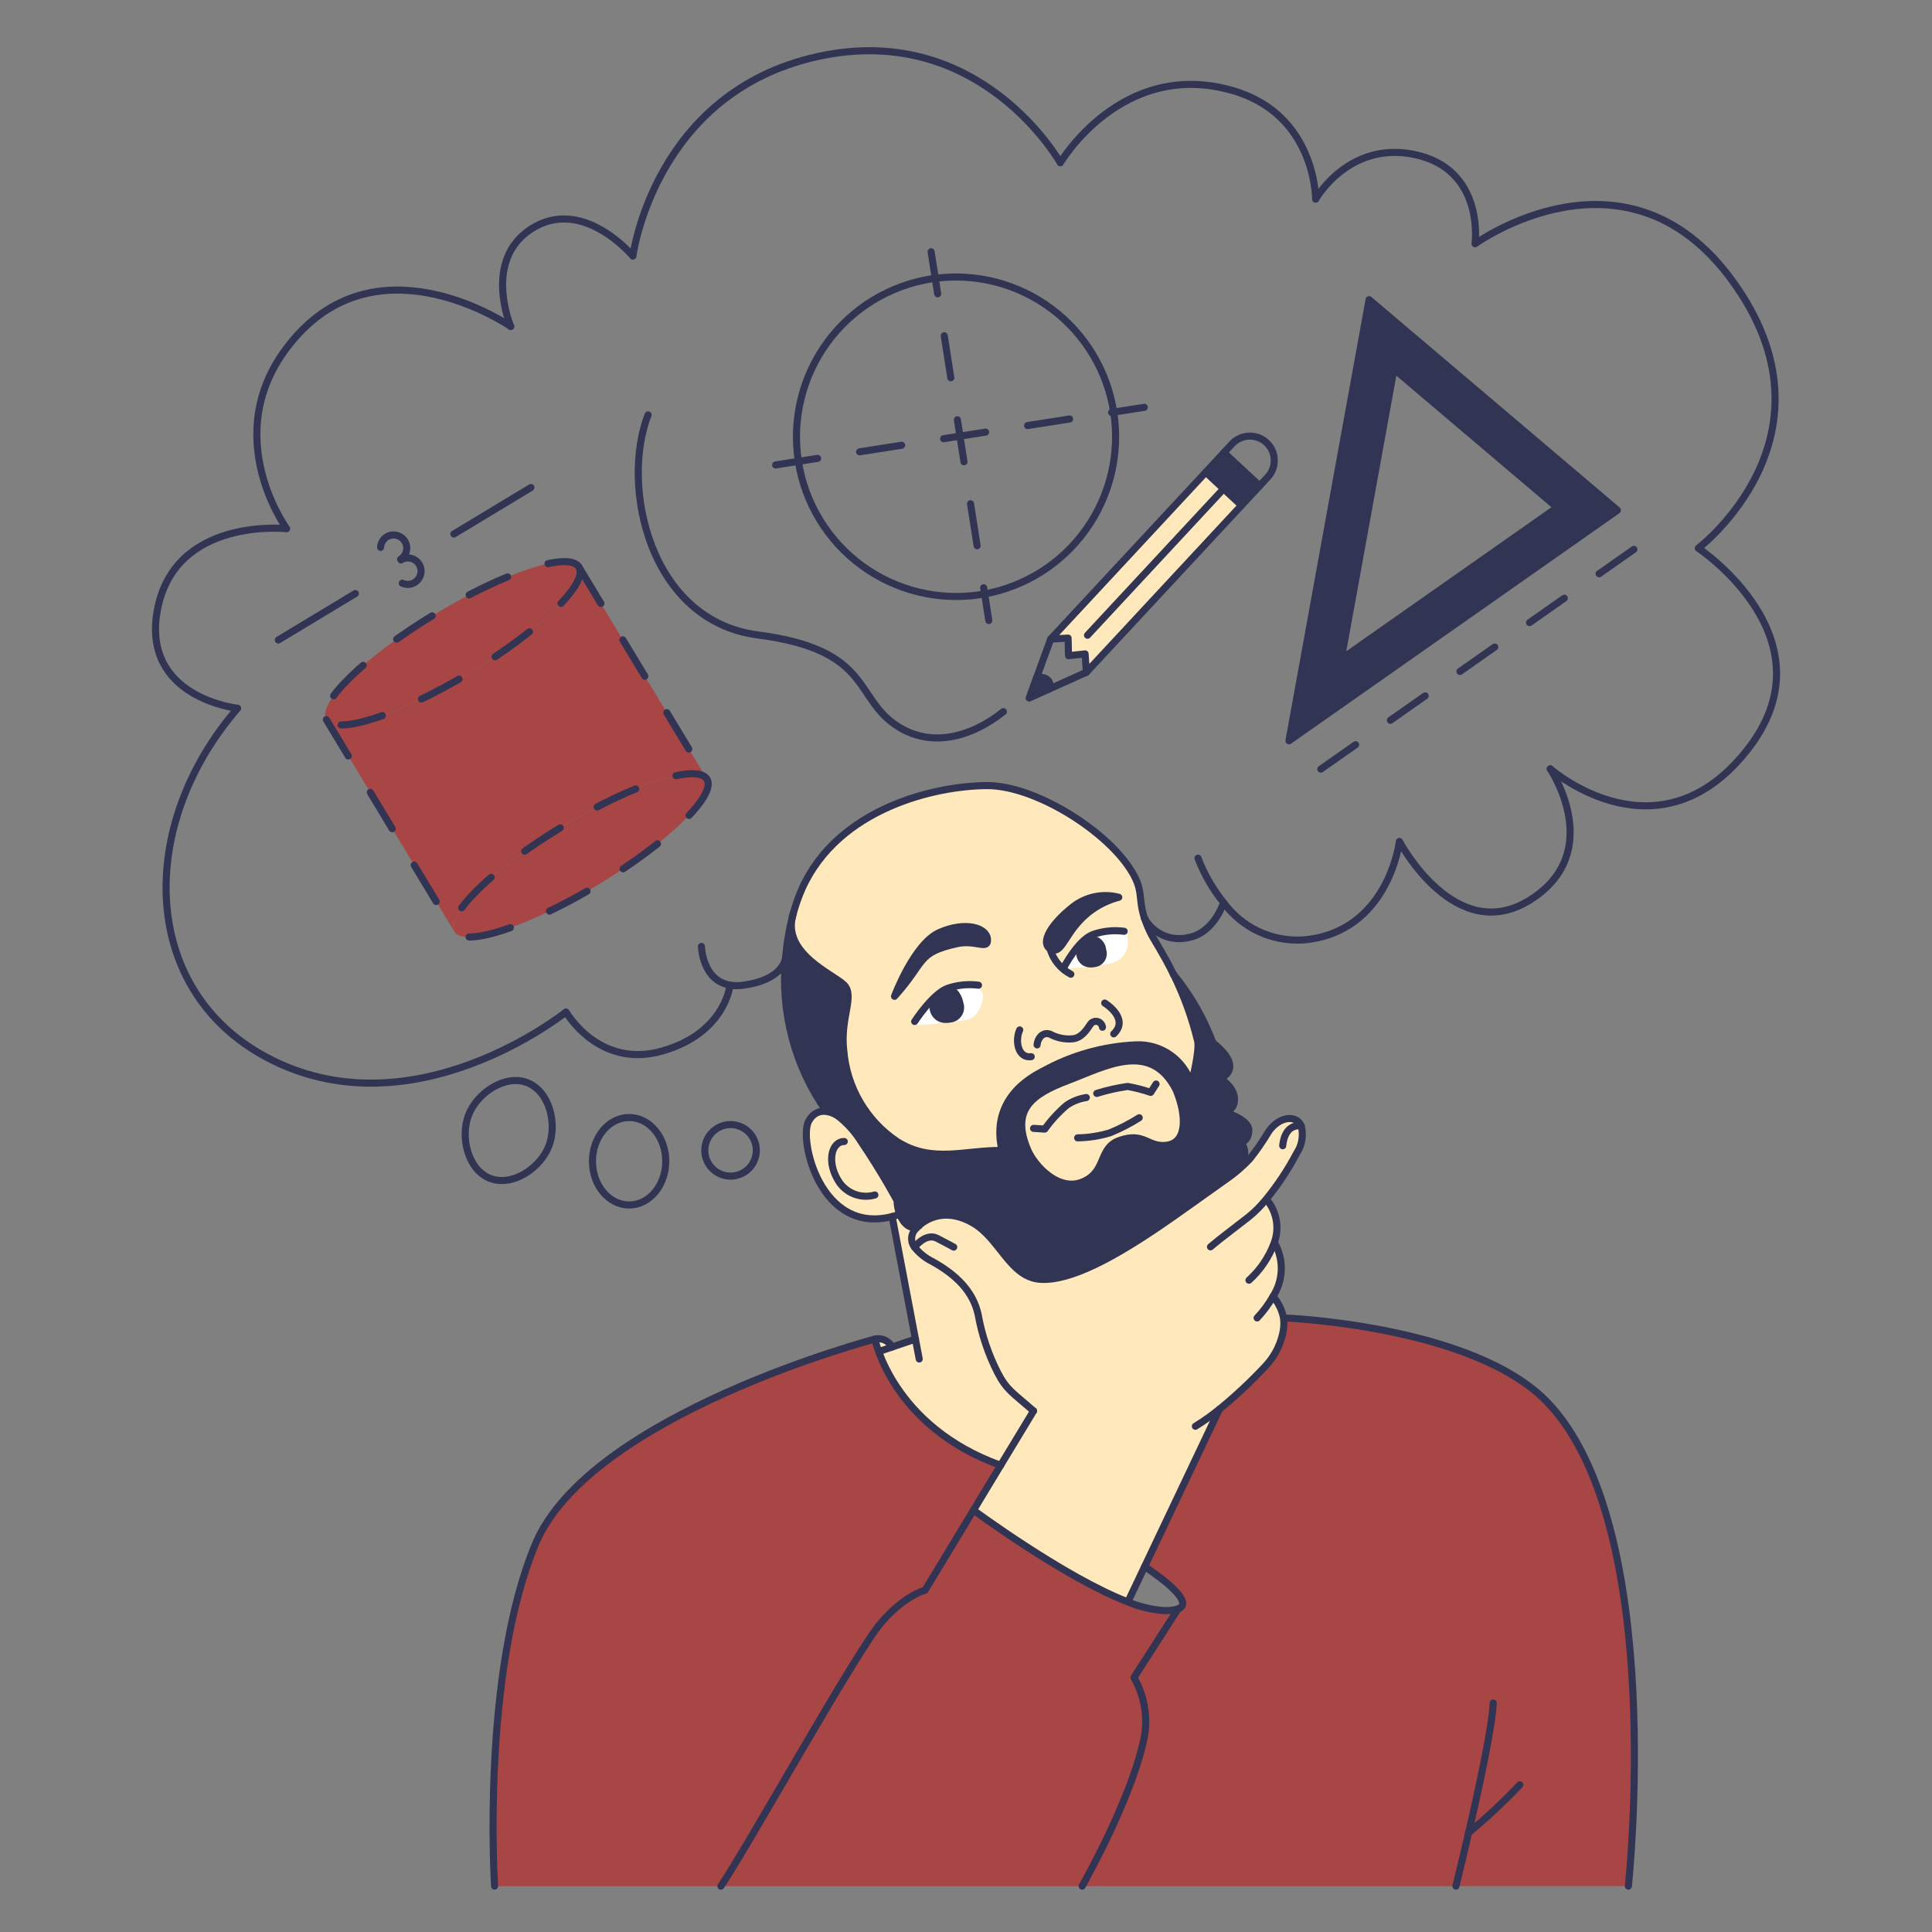 <svg xmlns="http://www.w3.org/2000/svg" fill="none" viewBox="0 0 999 999">
  
<rect x="0" y="0" width="999" height="999" fill="#808080" stroke="none"/>
  
<g transform="matrix(4.995,0,0,4.995,0,0)"><g id="design-thinking-london-200-ico_BG4xe4SLvQqBzhKF">
    <path id="Vector" fill="#a84646" d="M150.715 195.251H112.026C114.605 190.603 117.356 184.658 118.305 180.512C118.913 178.196 118.584 175.733 117.389 173.658L121.946 166.563C124.081 165.754 118.488 162.182 118.488 162.182L126.228 145.882C127.895 144.522 129.468 143.052 130.938 141.482C131.819 140.569 132.444 139.44 132.748 138.208C132.901 137.63 132.943 137.029 132.872 136.435L132.909 136.427C132.909 136.427 152.531 137.171 160.191 145.164C172.597 158.109 168.568 195.247 168.568 195.247H150.715V195.251Z"></path>
    <path id="Vector_2" fill="#313553" d="M167.436 52.82L133.436 76.688L141.736 31.022L167.436 52.82ZM138.847 68.23L161.205 52.53L144.3 38.2L138.847 68.23Z"></path>
    <path id="Vector_3" fill="#FFE8BB" d="M95.081 126.922C96.147 125.922 98.181 125.109 100.759 126.622C103.543 128.259 104.572 132.233 107.708 132.431C110.844 132.629 115.455 130.05 120.059 126.922C122.015 125.596 124.466 123.805 126.825 122.142C127.749 121.516 128.602 120.79 129.367 119.977C130.092 119.07 130.751 118.113 131.341 117.113C132.462 115.53 134.206 115.384 134.704 116.552C134.83 117.034 134.851 117.538 134.767 118.029C134.683 118.521 134.496 118.989 134.217 119.402C133.327 121.091 132.269 122.687 131.059 124.164L131.213 124.292C131.699 124.905 132.017 125.634 132.135 126.408C132.253 127.181 132.168 127.972 131.887 128.702L131.993 128.739C132.45 129.584 132.672 130.537 132.635 131.497C132.598 132.457 132.304 133.389 131.784 134.197C132.334 134.836 132.709 135.608 132.872 136.435C132.943 137.029 132.901 137.63 132.748 138.208C132.444 139.44 131.819 140.569 130.938 141.482C129.468 143.052 127.895 144.522 126.228 145.882L118.488 162.182L116.854 165.625L116.773 165.838C110.25 163.332 100.773 156.338 100.773 156.338L103.582 151.693L106.992 146.06C104.871 144.188 104.212 143.917 103.267 142.078C102.306 140.188 101.628 138.166 101.256 136.078C100.743 133.712 99.025 131.983 96.524 130.595C95.803 130.242 95.169 129.733 94.67 129.104C94.449 128.817 94.344 128.458 94.377 128.097C94.409 127.736 94.577 127.401 94.846 127.159C94.92 127.076 95 127 95.081 126.922Z"></path>
    <path id="Vector_4" fill="#313553" d="M130.4 50.293L128.517 52.319L126.667 50.601L124.821 48.883L126.704 46.857L130.4 50.293Z"></path>
    <path id="Vector_5" fill="#313553" d="M126.444 115.01C126.433 115.009 126.422 115.006 126.411 115.003C126.422 115.006 126.433 115.009 126.444 115.01V115.01ZM126.458 115.01C126.828 115.12 129.323 115.885 129.279 117.021C129.235 118.248 128.385 118.248 128.385 118.248C128.554 118.402 128.684 118.593 128.765 118.806C128.847 119.019 128.877 119.248 128.854 119.475L129.367 119.975C128.602 120.788 127.749 121.514 126.825 122.14C124.466 123.803 122.015 125.594 120.059 126.92C115.459 130.048 110.847 132.631 107.708 132.429C104.569 132.227 103.543 128.257 100.759 126.62C98.177 125.103 96.147 125.92 95.081 126.92C94.25 127.356 93.528 126.664 93.147 125.72C92.965 125.264 92.87 124.779 92.865 124.288C92.865 124.288 91.365 121.46 89.136 118.171C88.503 117.155 87.694 116.259 86.748 115.526C86.737 115.519 86.726 115.508 86.715 115.501C86.379 115.209 85.958 115.034 85.515 115.001C82.261 110.377 80.776 104.738 81.329 99.111C81.329 99.074 81.329 99.052 81.329 99.052C81.44 97.71 81.659 96.378 81.985 95.071C81.263 98.822 86.197 100.836 87.34 101.928C88.534 103.067 86.94 105.364 87.34 108.737C87.49 110.623 88.064 112.451 89.02 114.084C89.976 115.716 91.289 117.112 92.86 118.166C96.487 120.466 99.871 119.041 103.721 119.093C102.977 115.942 103.999 112.865 107.999 110.862C110.937 109.241 114.208 108.317 117.56 108.162C118.835 108.099 120.094 108.463 121.139 109.197C122.183 109.931 122.953 110.992 123.325 112.213C123.325 112.213 124.215 108.752 123.97 107.752C123.391 105.368 122.553 103.054 121.47 100.852C123.213 102.979 124.594 105.377 125.558 107.952C125.558 107.952 127.305 109.227 127.305 110.363C127.308 110.669 127.191 110.964 126.979 111.185C126.767 111.406 126.476 111.534 126.17 111.542C126.17 111.542 127.97 112.582 127.778 113.952C127.78 114.115 127.745 114.277 127.676 114.424C127.606 114.572 127.504 114.702 127.377 114.804C127.249 114.907 127.101 114.979 126.941 115.015C126.782 115.051 126.617 115.051 126.458 115.014V115.01ZM120.722 118.559C122.869 118.332 122.88 115.559 121.744 112.82C119.118 107.644 114.33 110.431 110.561 111.849C106.792 113.267 104.605 114.882 106.411 119.08C107.111 120.68 109.557 123.398 112.081 122.343C114.605 121.288 113.675 118.834 115.881 118.058C118.444 117.153 118.766 118.772 120.722 118.563V118.559Z"></path>
    <path id="Vector_6" fill="#FFE8BB" d="M126.667 50.601L128.517 52.319L112.462 69.593L112.33 67.692L110.612 67.875L110.568 66.055L108.766 66.157L124.821 48.883L126.667 50.601Z"></path>
    <path id="Vector_7" fill="#FFE8BB" d="M108.7 98.212C109.718 98.886 110.11 97.212 111.44 95.67C112.568 94.305 114.099 93.33 115.813 92.886C115.005 92.675 114.159 92.652 113.341 92.821C112.522 92.989 111.754 93.344 111.095 93.857C108.839 95.622 107.686 97.542 108.7 98.212ZM92.6 103.139C95.856 99.539 94.853 98.626 99.05 97.692C101.039 97.249 102.332 98.424 102.219 97.208C102.106 95.992 99.871 95.373 97.248 96.531C94.667 97.673 92.656 102.974 92.6 103.139ZM123.977 107.758C124.222 108.758 123.332 112.219 123.332 112.219C122.96 110.998 122.19 109.936 121.146 109.203C120.101 108.469 118.842 108.105 117.567 108.168C114.215 108.323 110.944 109.247 108.006 110.868C104.006 112.868 102.984 115.948 103.728 119.099C99.878 119.047 96.494 120.472 92.867 118.172C91.296 117.118 89.983 115.722 89.027 114.09C88.071 112.457 87.497 110.629 87.347 108.743C86.947 105.37 88.541 103.073 87.347 101.934C86.204 100.842 81.27 98.828 81.992 95.077C82.246 94.019 82.594 92.985 83.032 91.989C86.805 83.615 96.922 81.326 102.226 81.33C106.995 81.33 114.164 85.711 116.918 89.846C118.479 92.183 117.753 92.831 118.471 95.036V95.044C118.651 95.588 118.87 96.118 119.127 96.63C119.449 97.286 120.416 98.71 121.467 100.857C122.553 103.059 123.394 105.373 123.975 107.758H123.977ZM115.054 99.314C115.688 99.194 116.072 98.814 115.911 97.952C115.75 97.09 115.105 96.501 114.471 96.619C114.129 96.747 113.849 97.001 113.689 97.33C113.53 97.659 113.503 98.036 113.614 98.384C113.633 98.547 113.687 98.703 113.774 98.842C113.86 98.981 113.976 99.1 114.113 99.188C114.251 99.277 114.406 99.335 114.569 99.356C114.731 99.378 114.896 99.364 115.052 99.314H115.054ZM99.907 105.179C100.592 105.047 101.007 104.629 100.834 103.703C100.661 102.777 99.962 102.131 99.274 102.263C98.903 102.401 98.6 102.676 98.428 103.032C98.255 103.387 98.226 103.796 98.347 104.172C98.367 104.348 98.426 104.518 98.519 104.669C98.613 104.819 98.739 104.948 98.888 105.044C99.037 105.14 99.205 105.202 99.381 105.226C99.557 105.249 99.736 105.233 99.905 105.179H99.907Z"></path>
    <path id="Vector_8" fill="#a84646" d="M121.946 166.563L117.389 173.658C118.584 175.733 118.913 178.196 118.305 180.512C117.356 184.658 114.605 190.603 112.026 195.251H74.631C77.411 191.171 88.569 171.051 91.231 167.962C93.663 165.138 95.762 164.625 95.762 164.625L100.777 156.336C100.777 156.336 110.253 163.336 116.777 165.836C117.879 166.298 119.045 166.592 120.235 166.708C120.809 166.769 121.39 166.72 121.946 166.563V166.563Z"></path>
    <path id="Vector_9" fill="#ffffff" d="M94.686 106.128C96.501 106.045 98.31 105.857 100.103 105.567C101.689 105.205 101.788 102.988 101.788 102.988C101.788 102.988 101.235 101.388 98.982 102.062C97.239 102.582 94.686 106.128 94.686 106.128Z"></path>
    <path id="Vector_10" fill="#ffffff" d="M109.7 100.267C111.518 100.229 113.33 100.041 115.117 99.706C117.374 99.058 116.627 96.49 116.627 96.49C116.627 96.49 116.308 95.772 114 96.201C112.806 96.421 109.7 100.267 109.7 100.267Z"></path>
    <path id="Vector_11" fill="#FFE8BB" d="M121.744 112.824C122.88 115.563 122.869 118.336 120.722 118.563C118.766 118.772 118.444 117.153 115.876 118.063C113.676 118.839 114.605 121.297 112.076 122.348C109.547 123.399 107.102 120.689 106.406 119.085C104.6 114.885 106.783 113.271 110.556 111.854C114.329 110.437 119.118 107.648 121.744 112.824Z"></path>
    <path id="Vector_12" fill="#313553" d="M111.1 93.857C111.759 93.344 112.527 92.989 113.346 92.821C114.164 92.652 115.01 92.675 115.818 92.886C114.104 93.33 112.573 94.305 111.445 95.67C110.115 97.216 109.723 98.886 108.705 98.212C107.687 97.538 108.839 95.622 111.1 93.857Z"></path>
    <path id="Vector_13" fill="#313553" d="M107.308 70.157C108.158 69.945 109.001 70.502 108.579 71.34L106.539 72.26L107.305 70.16L107.308 70.157Z"></path>
    <path id="Vector_14" fill="#FFE8BB" d="M92.356 139.442L94.766 138.622L92.356 125.933C92.525 125.893 92.693 125.842 92.865 125.787L93.147 125.717C93.528 126.666 94.247 127.358 95.081 126.917C94.997 126.994 94.92 127.071 94.847 127.152C94.578 127.394 94.41 127.729 94.378 128.09C94.345 128.451 94.45 128.81 94.671 129.097C95.17 129.726 95.803 130.236 96.525 130.588C99.025 131.976 100.744 133.705 101.257 136.071C101.629 138.159 102.306 140.181 103.268 142.071C104.213 143.91 104.868 144.181 106.993 146.053L103.583 151.686C92.356 147.639 90.565 138.617 90.565 138.617C90.913 138.54 91.276 138.578 91.6 138.727C91.923 138.876 92.189 139.127 92.356 139.442V139.442Z"></path>
    <path id="Vector_15" fill="#a84646" d="M103.583 151.691L100.774 156.336L95.759 164.625C95.759 164.625 93.659 165.138 91.228 167.962C88.569 171.05 77.411 191.171 74.628 195.251H51.2C51.2 195.251 49.79 173.288 55.427 159.841C61.064 146.394 90.57 138.622 90.57 138.622C90.57 138.622 92.356 147.644 103.583 151.691Z"></path>
    <path id="Vector_16" fill="#313553" d="M102.217 97.208C102.33 98.424 101.037 97.249 99.048 97.692C94.848 98.626 95.854 99.538 92.598 103.139C92.656 102.974 94.667 97.673 97.246 96.531C99.869 95.373 102.107 95.992 102.217 97.208Z"></path>
    <path id="Vector_17" fill="#FFE8BB" d="M93.147 125.717L92.865 125.787C92.693 125.842 92.525 125.893 92.356 125.933C84.924 127.853 82.656 117.933 83.715 116.054C84.708 114.281 86.451 115.329 86.715 115.498C86.726 115.505 86.737 115.516 86.748 115.523C87.694 116.256 88.503 117.152 89.136 118.168C91.367 121.457 92.865 124.285 92.865 124.285C92.87 124.776 92.965 125.261 93.147 125.717V125.717Z"></path>
    <path id="Vector_18" fill="#a84646" d="M73.184 80.655C74.191 82.326 69.155 87.216 61.935 91.575C54.715 95.934 48.041 98.113 47.035 96.439C46.029 94.765 51.061 89.879 58.28 85.523C65.499 81.167 72.173 78.985 73.184 80.655Z"></path>
    <path id="Vector_19" fill="#a84646" d="M59.931 58.7L73.184 80.655C72.173 78.985 65.503 81.164 58.284 85.523C51.065 89.882 46.023 94.769 47.034 96.439L33.781 74.491C34.792 76.161 41.463 73.981 48.681 69.622C55.899 65.263 60.939 60.377 59.931 58.7Z"></path>
    <path id="Vector_20" fill="#a84646" d="M59.931 58.7C60.939 60.374 55.906 65.26 48.682 69.619C41.458 73.978 34.792 76.158 33.782 74.488C32.772 72.818 37.812 67.927 45.031 63.568C52.25 59.209 58.924 57.033 59.931 58.7Z"></path>
    <path id="Vector_21" stroke="#313553" stroke-linecap="round" stroke-linejoin="round" stroke-width=".733" d="M106.993 116.809L108.154 116.882C108.806 115.971 109.566 115.143 110.418 114.417C111.028 114.001 111.725 113.727 112.455 113.617"></path>
    <path id="Vector_22" stroke="#313553" stroke-linecap="round" stroke-linejoin="round" stroke-width=".733" d="M113.535 113.19C114.583 112.863 115.657 112.621 116.744 112.468C117.551 112.613 118.345 112.819 119.121 113.084L119.675 112.219"></path>
    <path id="Vector_23" stroke="#313553" stroke-linecap="round" stroke-linejoin="round" stroke-width=".733" d="M111.557 117.791C112.693 117.772 113.821 117.596 114.909 117.267C115.96 116.836 116.971 116.316 117.931 115.71"></path>
    <path id="Vector_24" stroke="#313553" stroke-linecap="round" stroke-linejoin="round" stroke-width=".733" d="M107.36 108.168C107.379 107.862 107.494 107.57 107.689 107.333C107.822 107.161 108.015 107.046 108.229 107.009C108.443 106.972 108.664 107.016 108.847 107.133C109.539 107.474 110.314 107.612 111.081 107.533C111.975 107.433 112.535 106.551 112.881 106.024C112.961 105.909 113.073 105.821 113.204 105.772C113.335 105.723 113.478 105.715 113.613 105.749C113.749 105.783 113.871 105.858 113.962 105.964C114.054 106.069 114.112 106.2 114.127 106.339"></path>
    <path id="Vector_25" stroke="#313553" stroke-linecap="round" stroke-linejoin="round" stroke-width=".733" d="M105.561 106.615C105.048 107.736 105.382 109.574 106.752 109.388"></path>
    <path id="Vector_26" stroke="#313553" stroke-linecap="round" stroke-linejoin="round" stroke-width=".733" d="M114.36 103.835C114.36 103.835 116.971 105.435 115.294 107.025"></path>
    <path id="Vector_27" stroke="#313553" stroke-linecap="round" stroke-linejoin="round" stroke-width=".733" d="M92.6 103.139C92.658 102.974 94.669 97.673 97.248 96.531C99.871 95.373 102.109 95.992 102.219 97.208C102.329 98.424 101.039 97.249 99.05 97.692C94.851 98.626 95.854 99.538 92.6 103.139Z"></path>
    <path id="Vector_28" stroke="#313553" stroke-linecap="round" stroke-linejoin="round" stroke-width=".733" d="M108.7 98.212C109.718 98.886 110.11 97.212 111.44 95.67C112.568 94.305 114.099 93.33 115.813 92.886C115.005 92.675 114.159 92.652 113.341 92.821C112.522 92.989 111.754 93.344 111.095 93.857C108.839 95.622 107.686 97.542 108.7 98.212Z"></path>
    <path id="Vector_29" stroke="#313553" stroke-linecap="round" stroke-linejoin="round" stroke-width=".733" d="M94.686 105.743C94.686 105.743 96.506 102.934 98.056 102.325C99.094 101.961 100.203 101.846 101.294 101.988"></path>
    <path id="Vector_30" fill="#313553" d="M99.722 103.787C99.626 103.242 99.361 102.741 98.964 102.355C98.55 101.97 98.18 102.435 97.693 102.531C96.719 102.714 96.008 103.201 96.235 104.443C96.283 104.855 96.485 105.234 96.8 105.503C97.115 105.773 97.521 105.913 97.935 105.897C98.091 105.896 98.247 105.881 98.4 105.853C98.634 105.829 98.86 105.752 99.061 105.628C99.262 105.504 99.432 105.337 99.559 105.138C99.686 104.94 99.766 104.715 99.795 104.481C99.823 104.247 99.798 104.01 99.722 103.787V103.787Z"></path>
    <path id="Vector_31" stroke="#313553" stroke-linecap="round" stroke-linejoin="round" stroke-width=".733" d="M110.125 100.157C110.125 100.157 111.579 97.347 113.132 96.743C114.17 96.377 115.28 96.261 116.371 96.406"></path>
    <path id="Vector_32" fill="#313553" d="M114.506 98.285C114.486 98.066 114.421 97.854 114.314 97.662C114.207 97.471 114.062 97.303 113.887 97.171C113.712 97.038 113.511 96.944 113.297 96.894C113.083 96.844 112.861 96.839 112.646 96.879C112.43 96.92 112.225 97.005 112.044 97.129C111.863 97.253 111.71 97.414 111.595 97.601C111.48 97.788 111.405 97.997 111.375 98.214C111.345 98.432 111.361 98.653 111.422 98.864C111.451 99.07 111.521 99.269 111.629 99.447C111.736 99.625 111.879 99.78 112.048 99.901C112.306 100.072 112.61 100.16 112.92 100.153C113.058 100.152 113.195 100.139 113.33 100.113C113.537 100.09 113.736 100.021 113.913 99.912C114.09 99.802 114.24 99.654 114.353 99.479C114.466 99.304 114.538 99.106 114.564 98.899C114.591 98.693 114.571 98.483 114.506 98.285V98.285Z"></path>
    <path id="Vector_33" stroke="#313553" stroke-linecap="round" stroke-linejoin="round" stroke-width=".733" d="M108.7 98.212C108.859 98.776 109.132 99.302 109.503 99.756C109.873 100.21 110.333 100.584 110.854 100.853"></path>
    <path id="Vector_34" stroke="#313553" stroke-linecap="round" stroke-linejoin="round" stroke-width=".733" d="M86.715 115.5C86.451 115.331 84.708 114.283 83.715 116.056C82.66 117.932 84.924 127.856 92.356 125.935C92.525 125.895 92.693 125.844 92.865 125.789"></path>
    <path id="Vector_35" stroke="#313553" stroke-linecap="round" stroke-linejoin="round" stroke-width=".733" d="M87.4 118.168C86.034 118.168 85.532 120.395 86.9 122.41C87.3 122.981 87.869 123.413 88.526 123.644C89.184 123.876 89.897 123.897 90.567 123.703"></path>
    <path id="Vector_36" stroke="#313553" stroke-linecap="round" stroke-linejoin="round" stroke-width=".733" d="M95.158 126.882C95.133 126.897 95.108 126.91 95.081 126.922C94.25 127.358 93.528 126.666 93.147 125.722C92.966 125.266 92.87 124.781 92.865 124.29C92.865 124.29 91.365 121.462 89.136 118.173C88.503 117.157 87.694 116.261 86.748 115.528C86.737 115.521 86.726 115.51 86.715 115.502C86.378 115.213 85.958 115.04 85.515 115.008"></path>
    <path id="Vector_37" stroke="#313553" stroke-linecap="round" stroke-linejoin="round" stroke-width=".733" d="M81.33 99.113C80.779 104.739 82.264 110.376 85.517 115"></path>
    <path id="Vector_38" stroke="#313553" stroke-linecap="round" stroke-linejoin="round" stroke-width=".733" d="M118.469 95.032C117.751 92.832 118.477 92.179 116.916 89.842C114.162 85.707 106.993 81.326 102.224 81.326C96.924 81.326 86.803 83.611 83.03 91.985C82.592 92.981 82.244 94.015 81.99 95.073C81.664 96.38 81.445 97.712 81.334 99.054"></path>
    <path id="Vector_39" stroke="#313553" stroke-linecap="round" stroke-linejoin="round" stroke-width=".733" d="M121.469 100.853C120.418 98.706 119.451 97.282 119.129 96.626C118.872 96.114 118.653 95.584 118.473 95.04"></path>
    <path id="Vector_40" stroke="#313553" stroke-linecap="round" stroke-linejoin="round" stroke-width=".733" d="M82.118 94.567C82.064 94.733 82.021 94.902 81.99 95.073C81.268 98.824 86.202 100.838 87.345 101.93C88.539 103.069 86.945 105.366 87.345 108.739C87.495 110.625 88.069 112.453 89.025 114.086C89.981 115.718 91.294 117.114 92.865 118.168C96.492 120.468 99.876 119.043 103.726 119.095C102.982 115.944 104.004 112.867 108.004 110.864C110.942 109.243 114.213 108.319 117.565 108.164C118.84 108.101 120.099 108.465 121.144 109.199C122.188 109.933 122.958 110.994 123.33 112.215C123.33 112.215 124.22 108.754 123.975 107.754C123.396 105.37 122.558 103.056 121.475 100.854"></path>
    <path id="Vector_41" stroke="#313553" stroke-linecap="round" stroke-linejoin="round" stroke-width=".733" d="M126.458 115.014C126.617 115.051 126.782 115.052 126.942 115.016C127.101 114.98 127.25 114.909 127.377 114.807C127.505 114.705 127.608 114.575 127.677 114.427C127.747 114.28 127.783 114.118 127.781 113.955C127.967 112.585 126.173 111.545 126.173 111.545C126.479 111.537 126.77 111.409 126.982 111.188C127.194 110.967 127.312 110.672 127.308 110.366C127.308 109.23 125.561 107.955 125.561 107.955C124.597 105.38 123.216 102.982 121.473 100.855V100.855"></path>
    <path id="Vector_42" stroke="#313553" stroke-linecap="round" stroke-linejoin="round" stroke-width=".733" d="M126.444 115.01C126.433 115.009 126.422 115.006 126.411 115.003C126.422 115.006 126.433 115.009 126.444 115.01V115.01Z"></path>
    <path id="Vector_43" stroke="#313553" stroke-linecap="round" stroke-linejoin="round" stroke-width=".733" d="M126.444 115.01C126.444 115.01 126.451 115.01 126.458 115.01"></path>
    <path id="Vector_44" stroke="#313553" stroke-linecap="round" stroke-linejoin="round" stroke-width=".733" d="M128.854 119.479C128.877 119.252 128.847 119.023 128.765 118.81C128.684 118.597 128.554 118.406 128.385 118.252C128.385 118.252 129.235 118.252 129.279 117.025C129.323 115.889 126.828 115.125 126.458 115.014"></path>
    <path id="Vector_45" stroke="#313553" stroke-linecap="round" stroke-linejoin="round" stroke-width=".733" d="M125.308 129.072C126.403 128.149 127.601 127.272 129.242 125.988C129.909 125.446 130.518 124.836 131.059 124.168C132.269 122.691 133.327 121.095 134.217 119.406C134.496 118.993 134.683 118.525 134.767 118.033C134.851 117.542 134.83 117.038 134.704 116.556C134.204 115.388 132.462 115.534 131.341 117.117C130.751 118.117 130.091 119.074 129.367 119.981C128.602 120.794 127.749 121.52 126.825 122.146C124.466 123.809 122.015 125.6 120.059 126.926C115.459 130.054 110.847 132.637 107.708 132.435C104.569 132.233 103.543 128.263 100.759 126.626C98.176 125.109 96.147 125.926 95.081 126.926C94.997 127.003 94.92 127.08 94.847 127.161C94.578 127.403 94.41 127.738 94.378 128.099C94.345 128.46 94.45 128.819 94.671 129.106C95.17 129.735 95.803 130.244 96.524 130.597C99.024 131.985 100.744 133.714 101.257 136.08C101.629 138.168 102.307 140.19 103.268 142.08C104.213 143.919 104.868 144.19 106.993 146.062"></path>
    <path id="Vector_46" stroke="#313553" stroke-linecap="round" stroke-linejoin="round" stroke-width=".733" d="M131.993 128.743C132.45 129.588 132.671 130.541 132.635 131.501C132.598 132.461 132.304 133.393 131.784 134.201C131.328 135.009 130.775 135.758 130.136 136.431"></path>
    <path id="Vector_47" stroke="#313553" stroke-linecap="round" stroke-linejoin="round" stroke-width=".733" d="M131.784 134.2C132.334 134.839 132.709 135.611 132.872 136.438C132.943 137.032 132.901 137.633 132.748 138.211C132.444 139.443 131.819 140.572 130.938 141.485C129.468 143.055 127.895 144.525 126.228 145.885C125.439 146.525 124.609 147.114 123.744 147.647"></path>
    <path id="Vector_48" stroke="#313553" stroke-linecap="round" stroke-linejoin="round" stroke-width=".733" d="M126.228 145.882L118.488 162.182L116.854 165.625"></path>
    <path id="Vector_49" stroke="#313553" stroke-linecap="round" stroke-linejoin="round" stroke-width=".733" d="M106.993 146.058L103.583 151.691L100.774 156.336L95.759 164.625C95.759 164.625 93.659 165.138 91.228 167.962C88.569 171.05 77.411 191.171 74.628 195.251"></path>
    <path id="Vector_50" stroke="#313553" stroke-linecap="round" stroke-linejoin="round" stroke-width=".733" d="M100.774 156.336C100.774 156.336 110.25 163.336 116.774 165.836C117.876 166.298 119.042 166.592 120.232 166.708C120.808 166.769 121.39 166.719 121.947 166.561C124.082 165.751 118.489 162.18 118.489 162.18"></path>
    <path id="Vector_51" stroke="#313553" stroke-linecap="round" stroke-linejoin="round" stroke-width=".733" d="M121.946 166.563L117.389 173.658C118.584 175.733 118.913 178.196 118.305 180.512C117.356 184.658 114.605 190.603 112.026 195.251"></path>
    <path id="Vector_52" stroke="#313553" stroke-linecap="round" stroke-linejoin="round" stroke-width=".733" d="M51.2 195.251C51.2 195.251 49.79 173.288 55.427 159.841C61.064 146.394 90.57 138.622 90.57 138.622C90.57 138.622 92.361 147.644 103.588 151.691"></path>
    <path id="Vector_53" stroke="#313553" stroke-linecap="round" stroke-linejoin="round" stroke-width=".733" d="M92.356 125.933L94.766 138.622L95.158 140.684"></path>
    <path id="Vector_54" stroke="#313553" stroke-linecap="round" stroke-linejoin="round" stroke-width=".733" d="M91.1 139.871L92.356 139.442L94.766 138.622H94.77"></path>
    <path id="Vector_55" stroke="#313553" stroke-linecap="round" stroke-linejoin="round" stroke-width=".733" d="M132.909 136.431C132.909 136.431 152.531 137.175 160.191 145.168C172.597 158.113 168.568 195.251 168.568 195.251"></path>
    <path id="Vector_56" stroke="#313553" stroke-linecap="round" stroke-linejoin="round" stroke-width=".733" d="M152.03 189.724C151.308 192.856 150.715 195.251 150.715 195.251"></path>
    <path id="Vector_57" stroke="#313553" stroke-linecap="round" stroke-linejoin="round" stroke-width=".733" d="M154.579 176.292C154.484 178.702 153.114 185.035 152.033 189.72"></path>
    <path id="Vector_58" stroke="#313553" stroke-linecap="round" stroke-linejoin="round" stroke-width=".733" d="M106.411 119.084C107.111 120.684 109.557 123.402 112.081 122.347C114.605 121.292 113.675 118.838 115.881 118.062C118.449 117.153 118.771 118.772 120.727 118.562C122.874 118.335 122.885 115.562 121.749 112.823C119.123 107.647 114.335 110.434 110.566 111.852C106.797 113.27 104.605 114.886 106.411 119.084Z"></path>
    <path id="Vector_59" stroke="#313553" stroke-linecap="round" stroke-linejoin="round" stroke-width=".733" d="M160.476 79.589L160.487 79.6C160.714 79.948 166.095 88.26 158.454 93.124C150.649 98.095 144.865 87.106 144.865 87.106C144.865 87.106 143.737 96.606 134.839 97.306C133.262 97.394 131.689 97.087 130.261 96.411C128.834 95.736 127.598 94.713 126.667 93.438C125.547 92.053 124.652 90.501 124.015 88.838"></path>
    <path id="Vector_60" stroke="#313553" stroke-linecap="round" stroke-linejoin="round" stroke-width=".733" d="M136.2 20.608C136.3 20.432 139.672 14.623 146.372 15.982C153.752 17.482 152.698 25.235 152.698 25.235C152.698 25.235 168.28 13.953 179.276 28.993C191.086 45.146 175.807 56.751 175.807 56.751C175.807 56.751 190.031 66.194 180.778 77.758C171.708 89.095 160.914 79.958 160.492 79.6"></path>
    <path id="Vector_61" stroke="#313553" stroke-linecap="round" stroke-linejoin="round" stroke-width=".733" d="M52.869 33.8C52.785 33.6 50.038 26.943 54.95 23.727C60.298 20.227 65.517 26.511 65.517 26.511C65.517 26.511 67.693 9.623 84.594 5.865C101.495 2.107 109.762 16.85 109.762 16.85C109.762 16.85 116.107 6.05 127.609 9.374C136.158 11.843 136.195 20.462 136.195 20.605"></path>
    <path id="Vector_62" stroke="#313553" stroke-linecap="round" stroke-linejoin="round" stroke-width=".733" d="M75.561 102.036C75.561 102.036 75.034 106.992 68.488 108.82C61.942 110.648 58.594 104.761 58.594 104.761C58.594 104.761 42.668 117.574 27.507 109.4C14.478 102.371 14.115 85.433 24.602 73.32C24.602 73.32 14.635 72.258 16.283 63.196C18.056 53.456 29.675 54.73 29.675 54.73C29.675 54.73 21.946 44.154 30.95 34.509C39.862 24.963 52.609 33.615 52.866 33.791"></path>
    <path id="Vector_63" stroke="#313553" stroke-linecap="round" stroke-linejoin="round" stroke-width=".733" d="M75.627 121.751C77.1 121.751 78.294 120.557 78.294 119.084C78.294 117.611 77.1 116.417 75.627 116.417C74.154 116.417 72.96 117.611 72.96 119.084C72.96 120.557 74.154 121.751 75.627 121.751Z"></path>
    <path id="Vector_64" stroke="#313553" stroke-linecap="round" stroke-linejoin="round" stroke-width=".733" d="M65.126 124.739C67.222 124.739 68.921 122.712 68.921 120.212C68.921 117.712 67.222 115.685 65.126 115.685C63.03 115.685 61.331 117.712 61.331 120.212C61.331 122.712 63.03 124.739 65.126 124.739Z"></path>
    <path id="Vector_65" stroke="#313553" stroke-linecap="round" stroke-linejoin="round" stroke-width=".733" d="M56.814 118.648C55.92 120.941 53.027 122.878 50.734 121.988C48.441 121.098 47.616 117.71 48.51 115.417C49.404 113.124 52.298 111.186 54.591 112.08C56.884 112.974 57.708 116.355 56.814 118.648Z"></path>
    <path id="Vector_66" stroke="#313553" stroke-dasharray="4.4 4.4" stroke-linecap="round" stroke-linejoin="round" stroke-width=".733" d="M59.931 58.7C60.939 60.374 55.906 65.26 48.682 69.619C41.458 73.978 34.792 76.158 33.782 74.488C32.772 72.818 37.812 67.927 45.031 63.568C52.25 59.209 58.924 57.033 59.931 58.7Z"></path>
    <path id="Vector_67" stroke="#313553" stroke-dasharray="4.4 4.4" stroke-linecap="round" stroke-linejoin="round" stroke-width=".733" d="M73.184 80.655C74.191 82.326 69.155 87.216 61.935 91.575C54.715 95.934 48.041 98.113 47.035 96.439C46.029 94.765 51.061 89.879 58.28 85.523C65.499 81.167 72.173 78.985 73.184 80.655Z"></path>
    <path id="Vector_68" stroke="#313553" stroke-dasharray="4.4 4.4" stroke-linecap="round" stroke-linejoin="round" stroke-width=".733" d="M33.781 74.491L47.034 96.439"></path>
    <path id="Vector_69" stroke="#313553" stroke-dasharray="4.4 4.4" stroke-linecap="round" stroke-linejoin="round" stroke-width=".733" d="M59.931 58.703L73.184 80.655"></path>
    <path id="Vector_70" stroke="#313553" stroke-linecap="round" stroke-linejoin="round" stroke-width=".733" d="M28.811 66.252L36.789 61.439"></path>
    <path id="Vector_71" stroke="#313553" stroke-linecap="round" stroke-linejoin="round" stroke-width=".733" d="M46.983 55.282L54.961 50.469"></path>
    <path id="Vector_72" stroke="#313553" stroke-linecap="round" stroke-linejoin="round" stroke-width=".733" d="M41.642 60.37C41.844 60.465 42.067 60.509 42.29 60.497C42.514 60.484 42.73 60.417 42.921 60.3C43.076 60.208 43.211 60.086 43.319 59.942C43.426 59.797 43.504 59.633 43.548 59.459C43.592 59.284 43.601 59.102 43.574 58.924C43.547 58.746 43.486 58.575 43.393 58.421C43.3 58.267 43.177 58.132 43.032 58.026C42.886 57.919 42.722 57.843 42.547 57.8C42.372 57.757 42.19 57.75 42.012 57.778C41.834 57.806 41.663 57.869 41.51 57.963L41.47 57.897C41.772 57.706 41.987 57.405 42.069 57.057C42.151 56.71 42.094 56.344 41.909 56.038C41.725 55.732 41.428 55.511 41.082 55.422C40.736 55.332 40.37 55.382 40.06 55.56C39.867 55.674 39.706 55.835 39.591 56.027C39.476 56.219 39.41 56.436 39.4 56.66"></path>
    <path id="Vector_73" stroke="#313553" stroke-linecap="round" stroke-linejoin="round" stroke-width=".733" d="M115.29 42.659C115.955 46.919 114.932 51.271 112.436 54.788C109.941 58.304 106.172 60.708 101.931 61.487C101.788 61.509 101.645 61.535 101.502 61.557C97.173 62.222 92.758 61.143 89.223 58.557C85.689 55.971 83.324 52.089 82.648 47.762C81.972 43.435 83.039 39.017 85.616 35.476C88.192 31.935 92.068 29.56 96.393 28.872C96.536 28.85 96.675 28.828 96.818 28.813C101.094 28.257 105.419 29.394 108.869 31.98C112.32 34.567 114.624 38.398 115.29 42.659V42.659Z"></path>
    <path id="Vector_74" stroke="#313553" stroke-dasharray="4.4 4.4" stroke-linecap="round" stroke-linejoin="round" stroke-width=".733" d="M96.389 26.066L96.818 28.813L99.374 45.15L101.931 61.487L102.36 64.231"></path>
    <path id="Vector_75" stroke="#313553" stroke-dasharray="4.4 4.4" stroke-linecap="round" stroke-linejoin="round" stroke-width=".733" d="M80.294 48.132L82.605 47.769L99.374 45.15L115.29 42.659L118.455 42.165"></path>
    <path id="Vector_76" stroke="#313553" stroke-linecap="round" stroke-linejoin="round" stroke-width=".733" d="M67.089 42.949C64.232 50.271 67.202 64.267 78.462 65.732C89.722 67.197 88.532 71.791 92.262 74.714C95.992 77.637 100.462 76.388 103.87 73.67"></path>
    <path id="Vector_77" stroke="#313553" stroke-linecap="round" stroke-linejoin="round" stroke-width=".733" d="M128.517 52.319L112.462 69.593L112.33 67.692L110.612 67.875L110.568 66.055L108.766 66.157L124.821 48.883"></path>
    <path id="Vector_78" stroke="#313553" stroke-linecap="round" stroke-linejoin="round" stroke-width=".733" d="M107.305 70.157L106.539 72.26L108.579 71.34L112.462 69.593"></path>
    <path id="Vector_79" stroke="#313553" stroke-linecap="round" stroke-linejoin="round" stroke-width=".733" d="M108.766 66.157L107.308 70.157"></path>
    <path id="Vector_80" stroke="#313553" stroke-linecap="round" stroke-linejoin="round" stroke-width=".733" d="M107.305 70.157C108.155 69.945 108.998 70.502 108.576 71.34"></path>
    <path id="Vector_81" stroke="#313553" stroke-linecap="round" stroke-linejoin="round" stroke-width=".733" d="M126.667 50.601L112.579 65.758"></path>
    <path id="Vector_82" stroke="#313553" stroke-linecap="round" stroke-linejoin="round" stroke-width=".733" d="M130.4 50.293L128.517 52.319L126.667 50.601L124.821 48.883L126.704 46.857"></path>
    <path id="Vector_83" stroke="#313553" stroke-linecap="round" stroke-linejoin="round" stroke-width=".733" d="M130.4 50.293L131.239 49.388C131.465 49.145 131.64 48.86 131.756 48.549C131.871 48.238 131.924 47.908 131.912 47.577C131.9 47.245 131.822 46.92 131.684 46.618C131.546 46.317 131.35 46.046 131.107 45.82C130.864 45.594 130.579 45.419 130.268 45.303C129.957 45.188 129.627 45.135 129.296 45.147C128.964 45.159 128.639 45.237 128.337 45.375C128.036 45.513 127.765 45.709 127.539 45.952L126.7 46.857L130.4 50.293Z"></path>
    <path id="Vector_84" stroke="#313553" stroke-linecap="round" stroke-linejoin="round" stroke-width=".733" d="M131.213 124.3C131.699 124.913 132.017 125.642 132.135 126.416C132.253 127.189 132.168 127.98 131.887 128.71C131.341 130.172 130.451 131.481 129.293 132.527"></path>
    <path id="Vector_85" stroke="#313553" stroke-linecap="round" stroke-linejoin="round" stroke-width=".733" d="M94.671 129.1C94.671 129.1 95.832 127.58 97.015 128.191C98.198 128.802 98.73 129.1 98.73 129.1"></path>
    <path id="Vector_86" stroke="#313553" stroke-linecap="round" stroke-linejoin="round" stroke-width=".733" d="M90.565 138.622C90.912 138.544 91.275 138.582 91.599 138.73C91.922 138.878 92.188 139.128 92.356 139.442"></path>
    <path id="Vector_87" stroke="#313553" stroke-linecap="round" stroke-linejoin="round" stroke-width=".733" d="M132.788 118.607C132.788 118.607 132.883 116.333 134.704 116.556"></path>
    <path id="Vector_88" stroke="#313553" stroke-linecap="round" stroke-linejoin="round" stroke-width=".733" d="M72.613 97.974C72.613 97.974 72.693 101.49 75.572 101.981C76.048 102.057 76.532 102.057 77.008 101.981C80.898 101.435 81.29 99.472 81.33 99.109C81.33 99.072 81.33 99.05 81.33 99.05"></path>
    <path id="Vector_89" stroke="#313553" stroke-linecap="round" stroke-linejoin="round" stroke-width=".733" d="M118.469 95.032V95.04C118.898 95.823 119.571 96.444 120.386 96.81C121.2 97.175 122.112 97.265 122.982 97.065C125.682 96.6 126.663 93.439 126.663 93.439"></path>
    <path id="Vector_90" stroke="#313553" stroke-linecap="round" stroke-linejoin="round" stroke-width=".733" d="M167.436 52.82L141.729 31.022L133.433 76.688L167.436 52.82Z"></path>
    <path id="Vector_91" stroke="#313553" stroke-linecap="round" stroke-linejoin="round" stroke-width=".733" d="M161.205 52.535L138.847 68.23L144.301 38.201L161.205 52.535Z"></path>
    <path id="Vector_92" stroke="#313553" stroke-dasharray="4.4 4.4" stroke-linecap="round" stroke-linejoin="round" stroke-width=".733" d="M136.729 79.619L170.733 55.751"></path>
    <path id="Vector_93" stroke="#313553" stroke-linecap="round" stroke-linejoin="round" stroke-width=".733" d="M157.33 184.764C155.664 186.521 153.894 188.175 152.03 189.72V189.72"></path>
  </g></g></svg>